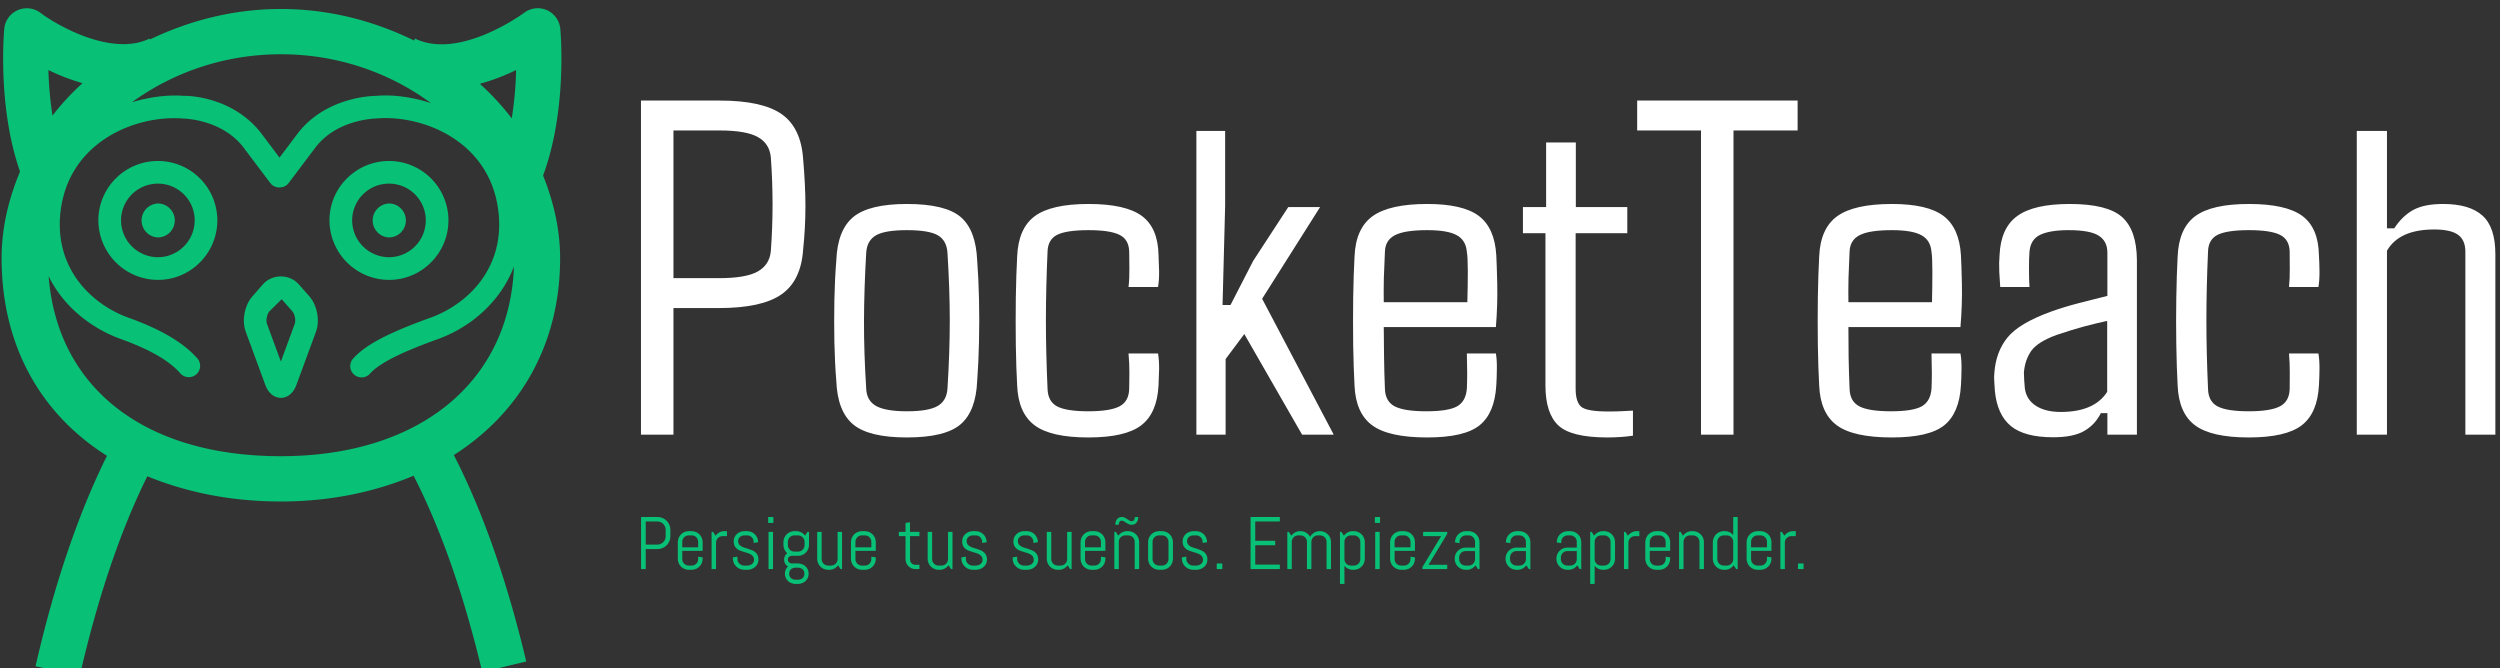 <svg xmlns="http://www.w3.org/2000/svg" version="1.1" xmlns:xlink="http://www.w3.org/1999/xlink" xmlns:svgjs="http://svgjs.dev/svgjs" width="1500" height="401" viewBox="0 0 1500 401"><rect x="0" y="0" width="1500" height="401" fill="#333333" stroke="none"/><g transform="matrix(1,0,0,1,-0.909,4.279)"><svg viewBox="0 0 396 106" data-background-color="#1d366f" preserveAspectRatio="xMidYMid meet" height="401" width="1500" xmlns="http://www.w3.org/2000/svg" xmlns:xlink="http://www.w3.org/1999/xlink"><g id="tight-bounds" transform="matrix(1,0,0,1,0.24,0.173)"><svg viewBox="0 0 395.52 105.959" height="105.959" width="395.52"><g><svg viewBox="0 0 531.887 142.492" height="105.959" width="395.52"><g transform="matrix(1,0,0,1,136.367,19.693)"><svg viewBox="0 0 395.52 103.106" height="103.106" width="395.52"><g id="textblocktransform"><svg viewBox="0 0 395.52 103.106" height="103.106" width="395.52" id="textblock"><g><svg viewBox="0 0 395.52 71.858" height="71.858" width="395.52"><g transform="matrix(1,0,0,1,0,0)"><svg width="395.52" viewBox="2.25 -34.86 193.48 35.15" height="71.858" data-palette-color="#ffffff"><path d="M5.64-13.21L5.64 0 2.25 0 2.25-34.86 10.47-34.86Q14.89-34.86 16.92-33.45 18.95-32.03 19.17-28.76L19.17-28.76Q19.41-26.03 19.41-23.83 19.41-21.63 19.17-19.31L19.17-19.31Q18.95-16.06 16.91-14.64 14.87-13.21 10.38-13.21L10.38-13.21 5.64-13.21ZM10.47-31.74L5.64-31.74 5.64-16.33 10.38-16.33Q13.21-16.33 14.44-17.03 15.67-17.72 15.8-19.17L15.8-19.17Q16.16-24.02 15.8-28.93L15.8-28.93Q15.67-30.37 14.45-31.05 13.23-31.74 10.47-31.74L10.47-31.74ZM30 0.29L30 0.29Q26.02 0.29 24.39-1.07 22.75-2.44 22.63-5.62L22.63-5.62Q22.48-7.42 22.43-9.63 22.39-11.84 22.43-14.09 22.48-16.33 22.63-18.16L22.63-18.16Q22.75-21.34 24.4-22.71 26.05-24.07 30-24.07L30-24.07Q34.01-24.07 35.61-22.71 37.2-21.34 37.33-18.16L37.33-18.16Q37.47-16.36 37.52-14.15 37.57-11.94 37.52-9.7 37.47-7.47 37.33-5.62L37.33-5.62Q37.2-2.47 35.61-1.09 34.01 0.29 30 0.29ZM30-2.44L30-2.44Q32.25-2.44 33.2-2.99 34.15-3.54 34.23-4.81L34.23-4.81Q34.47-8.62 34.47-11.89 34.47-15.16 34.23-18.97L34.23-18.97Q34.15-20.26 33.23-20.8 32.3-21.34 30-21.34L30-21.34Q27.71-21.34 26.77-20.8 25.83-20.26 25.75-18.97L25.75-18.97Q25.53-15.16 25.52-11.88 25.51-8.59 25.75-4.81L25.75-4.81Q25.8-3.54 26.79-2.99 27.78-2.44 30-2.44ZM56.2-15.41L56.2-15.41 53.12-15.41Q53.22-16.26 53.21-17.36 53.19-18.46 53.19-19.07L53.19-19.07Q53.17-20.36 52.18-20.85 51.19-21.34 48.95-21.34L48.95-21.34Q46.65-21.34 45.67-20.85 44.7-20.36 44.67-19.07L44.67-19.07Q44.5-15.23 44.5-11.93 44.5-8.62 44.67-4.81L44.67-4.81Q44.7-3.47 45.67-2.95 46.65-2.44 48.92-2.44L48.92-2.44Q51.17-2.44 52.17-2.95 53.17-3.47 53.19-4.81L53.19-4.81Q53.19-5.47 53.21-6.41 53.22-7.35 53.12-8.47L53.12-8.47 56.2-8.47Q56.32-7.76 56.31-6.82 56.29-5.88 56.25-5.13L56.25-5.13Q56.1-2.25 54.45-0.98 52.8 0.29 48.92 0.29L48.92 0.29Q45.01 0.29 43.32-0.98 41.62-2.25 41.5-5.13L41.5-5.13Q41.4-6.93 41.36-9.38 41.33-11.82 41.36-14.28 41.4-16.75 41.5-18.58L41.5-18.58Q41.62-21.53 43.34-22.8 45.06-24.07 48.95-24.07L48.95-24.07Q52.8-24.07 54.5-22.83 56.2-21.58 56.25-18.73L56.25-18.73Q56.29-17.99 56.31-17.05 56.32-16.11 56.2-15.41ZM63.25-7.89L63.25 0 60.2 0 60.2-31.69 63.2-31.69 63.2-23.88 62.93-13.53 63.76-13.53 66.13-18.14 69.79-23.75 73.11-23.75 67.06-14.18 74.53 0 71.23 0 65.2-10.5 63.25-7.89ZM84.29 0.29L84.29 0.29Q80.26 0.29 78.54-0.98 76.82-2.25 76.7-5.13L76.7-5.13Q76.6-6.93 76.56-9.38 76.53-11.82 76.56-14.28 76.6-16.75 76.7-18.58L76.7-18.58Q76.82-21.53 78.59-22.8 80.36-24.07 84.29-24.07L84.29-24.07Q88-24.07 89.66-22.83 91.32-21.58 91.49-18.73L91.49-18.73Q91.54-17.87 91.59-15.75 91.64-13.62 91.45-11.23L91.45-11.23 79.75-11.23Q79.75-9.69 79.78-8.11 79.8-6.52 79.87-4.81L79.87-4.81Q79.9-3.47 80.9-2.95 81.9-2.44 84.19-2.44L84.19-2.44Q86.46-2.44 87.39-2.95 88.32-3.47 88.42-4.81L88.42-4.81Q88.49-6.15 88.42-8.47L88.42-8.47 91.45-8.47Q91.57-7.76 91.55-6.82 91.54-5.88 91.49-5.13L91.49-5.13Q91.32-2.25 89.75-0.98 88.17 0.29 84.29 0.29ZM79.75-13.82L79.75-13.82 88.47-13.82Q88.52-15.48 88.52-16.99 88.52-18.51 88.42-19.07L88.42-19.07Q88.32-20.29 87.37-20.81 86.42-21.34 84.29-21.34L84.29-21.34Q81.92-21.34 80.91-20.81 79.9-20.29 79.87-19.07L79.87-19.07Q79.8-17.65 79.76-16.36 79.73-15.06 79.75-13.82ZM103.09 0.29L103.09 0.29Q99.28 0.29 97.95-0.98 96.62-2.25 96.62-5.13L96.62-5.13 96.62-21.02 94.27-21.02 94.27-23.75 96.69-23.75 96.69-30.49 99.79-30.49 99.79-23.75 105.16-23.75 105.16-21.02 99.77-21.02 99.77-4.79Q99.77-3.44 100.33-2.93 100.89-2.42 103.16-2.42L103.16-2.42Q104.09-2.42 104.59-2.45 105.09-2.49 105.75-2.51L105.75-2.51 105.75 0.1Q105.16 0.2 104.48 0.24 103.8 0.29 103.09 0.29ZM116.24-31.74L116.24 0 112.85 0 112.85-31.74 106.19-31.74 106.19-34.86 122.93-34.86 122.93-31.74 116.24-31.74ZM132.77 0.29L132.77 0.29Q128.74 0.29 127.02-0.98 125.3-2.25 125.18-5.13L125.18-5.13Q125.08-6.93 125.04-9.38 125.01-11.82 125.04-14.28 125.08-16.75 125.18-18.58L125.18-18.58Q125.3-21.53 127.07-22.8 128.84-24.07 132.77-24.07L132.77-24.07Q136.48-24.07 138.14-22.83 139.8-21.58 139.97-18.73L139.97-18.73Q140.02-17.87 140.07-15.75 140.12-13.62 139.92-11.23L139.92-11.23 128.23-11.23Q128.23-9.69 128.25-8.11 128.28-6.52 128.35-4.81L128.35-4.81Q128.38-3.47 129.38-2.95 130.38-2.44 132.67-2.44L132.67-2.44Q134.94-2.44 135.87-2.95 136.8-3.47 136.9-4.81L136.9-4.81Q136.97-6.15 136.9-8.47L136.9-8.47 139.92-8.47Q140.05-7.76 140.03-6.82 140.02-5.88 139.97-5.13L139.97-5.13Q139.8-2.25 138.23-0.98 136.65 0.29 132.77 0.29ZM128.23-13.82L128.23-13.82 136.95-13.82Q136.99-15.48 136.99-16.99 136.99-18.51 136.9-19.07L136.9-19.07Q136.8-20.29 135.85-20.81 134.89-21.34 132.77-21.34L132.77-21.34Q130.4-21.34 129.39-20.81 128.38-20.29 128.35-19.07L128.35-19.07Q128.28-17.65 128.24-16.36 128.21-15.06 128.23-13.82ZM149.59 0.27L149.59 0.27Q146.61 0.27 145.18-0.9 143.75-2.08 143.51-4.57L143.51-4.57Q143.49-5.05 143.45-5.54 143.41-6.03 143.46-6.49L143.46-6.49Q143.63-8.67 144.83-10.14 146.02-11.62 149.37-12.84L149.37-12.84Q150.74-13.33 152.25-13.72 153.76-14.11 155.25-14.48L155.25-14.48 155.25-18.99Q155.25-20.19 154.35-20.76 153.45-21.34 151.2-21.34L151.2-21.34Q149.25-21.34 148.23-20.85 147.22-20.36 147.12-19.07L147.12-19.07Q147.07-18.46 147.07-17.32 147.07-16.19 147.12-15.41L147.12-15.41 144.07-15.41Q144.02-16.02 143.97-16.99 143.93-17.97 144-18.73L144-18.73Q144.12-21.56 145.84-22.81 147.56-24.07 151.32-24.07L151.32-24.07Q155.25-24.07 156.78-22.71 158.31-21.34 158.33-18.21L158.33-18.21 158.33 0 155.25 0 155.25-2.25 154.57-2.25Q153.96-1.03 152.82-0.38 151.69 0.27 149.59 0.27ZM150.37-2.37L150.37-2.37Q153.89-2.37 155.23-4.47L155.23-4.47 155.23-11.87Q154.06-11.62 152.82-11.29 151.59-10.96 149.93-10.4L149.93-10.4Q147.95-9.67 147.29-8.72 146.64-7.76 146.54-6.49L146.54-6.49Q146.56-6.13 146.57-5.7 146.59-5.27 146.64-4.81L146.64-4.81Q146.81-3.64 147.81-3 148.81-2.37 150.37-2.37ZM177.27-15.41L177.27-15.41 174.2-15.41Q174.29-16.26 174.28-17.36 174.27-18.46 174.27-19.07L174.27-19.07Q174.25-20.36 173.26-20.85 172.27-21.34 170.02-21.34L170.02-21.34Q167.73-21.34 166.75-20.85 165.77-20.36 165.75-19.07L165.75-19.07Q165.58-15.23 165.58-11.93 165.58-8.62 165.75-4.81L165.75-4.81Q165.77-3.47 166.75-2.95 167.73-2.44 170-2.44L170-2.44Q172.24-2.44 173.24-2.95 174.25-3.47 174.27-4.81L174.27-4.81Q174.27-5.47 174.28-6.41 174.29-7.35 174.2-8.47L174.2-8.47 177.27-8.47Q177.39-7.76 177.38-6.82 177.37-5.88 177.32-5.13L177.32-5.13Q177.17-2.25 175.53-0.98 173.88 0.29 170 0.29L170 0.29Q166.09 0.29 164.39-0.98 162.7-2.25 162.58-5.13L162.58-5.13Q162.48-6.93 162.44-9.38 162.4-11.82 162.44-14.28 162.48-16.75 162.58-18.58L162.58-18.58Q162.7-21.53 164.42-22.8 166.14-24.07 170.02-24.07L170.02-24.07Q173.88-24.07 175.58-22.83 177.27-21.58 177.32-18.73L177.32-18.73Q177.37-17.99 177.38-17.05 177.39-16.11 177.27-15.41ZM184.42-19.19L184.42 0 181.27 0 181.27-31.69 184.42-31.69 184.42-21.53 185.18-21.53Q186.03-22.83 187.17-23.45 188.31-24.07 190.28-24.07L190.28-24.07Q193.04-24.07 194.38-22.86 195.73-21.66 195.73-18.82L195.73-18.82 195.73 0 192.6 0 192.6-19.09Q192.6-20.31 191.83-20.86 191.06-21.41 189.35-21.41L189.35-21.41Q185.69-21.41 184.42-19.19L184.42-19.19Z" opacity="1" transform="matrix(1,0,0,1,0,0)" fill="#ffffff" class="wordmark-text-0" data-fill-palette-color="primary" id="text-0"></path></svg></g></svg></g><g transform="matrix(1,0,0,1,0,88.822)"><svg viewBox="0 0 247.991 14.283" height="14.283" width="247.991"><g transform="matrix(1,0,0,1,0,0)"><svg width="247.991" viewBox="4 -35.01 781.55 45.02" height="14.283" data-palette-color="#08c076"><path d="M23.71-22.05L23.71-22.05Q23.71-20.26 23.03-18.7 22.36-17.14 21.19-15.97 20.02-14.79 18.44-14.12 16.87-13.45 15.09-13.45L15.09-13.45 7.15-13.45 7.15 0 4 0 4-35.01 15.09-35.01Q16.87-35.01 18.44-34.34 20.02-33.67 21.19-32.5 22.36-31.32 23.03-29.75 23.71-28.17 23.71-26.39L23.71-26.39 23.71-22.05ZM20.56-22.05L20.56-26.39Q20.56-27.56 20.12-28.58 19.68-29.59 18.91-30.36 18.14-31.13 17.13-31.57 16.11-32.01 14.94-32.01L14.94-32.01 7.15-32.01 7.15-16.46 14.94-16.46Q16.11-16.46 17.13-16.89 18.14-17.33 18.91-18.09 19.68-18.85 20.12-19.86 20.56-20.87 20.56-22.05L20.56-22.05ZM45.41-6.86L45.41-6.86Q45.41-5.35 44.83-4 44.26-2.66 43.26-1.66 42.26-0.66 40.92-0.09 39.57 0.49 38.06 0.49L38.06 0.49 36.06 0.49Q34.54 0.49 33.2-0.09 31.86-0.66 30.86-1.66 29.86-2.66 29.28-4 28.71-5.35 28.71-6.86L28.71-6.86 28.71-18.14Q28.71-19.65 29.28-21 29.86-22.34 30.86-23.34 31.86-24.34 33.2-24.91 34.54-25.49 36.06-25.49L36.06-25.49 38.06-25.49Q39.57-25.49 40.92-24.91 42.26-24.34 43.26-23.34 44.26-22.34 44.83-21 45.41-19.65 45.41-18.14L45.41-18.14 45.41-12.26 31.71-12.26 31.71-6.69Q31.71-5.79 32.05-4.99 32.39-4.2 32.98-3.61 33.57-3.03 34.36-2.69 35.15-2.34 36.06-2.34L36.06-2.34 38.06-2.34Q38.96-2.34 39.76-2.69 40.55-3.03 41.14-3.61 41.72-4.2 42.06-4.99 42.4-5.79 42.4-6.69L42.4-6.69 42.4-8.35 45.41-7.86 45.41-6.86ZM42.4-14.6L42.4-18.31Q42.4-19.21 42.06-20.01 41.72-20.8 41.14-21.39 40.55-21.97 39.76-22.31 38.96-22.66 38.06-22.66L38.06-22.66 36.06-22.66Q35.15-22.66 34.36-22.31 33.57-21.97 32.98-21.39 32.39-20.8 32.05-20.01 31.71-19.21 31.71-18.31L31.71-18.31 31.71-14.6 42.4-14.6ZM61.76-22.14L58.76-22.14Q57.86-22.14 57.06-21.8 56.27-21.46 55.68-20.87 55.1-20.29 54.76-19.49 54.41-18.7 54.41-17.8L54.41-17.8 54.41 0 51.41 0 51.41-25 52.41-25 54.05-22.46Q55.07-23.85 56.62-24.67 58.17-25.49 60-25.49L60-25.49 61.76-25.49 61.76-22.14ZM82.95-6.35L82.95-6.35Q82.95-4.83 82.34-3.58 81.73-2.32 80.68-1.42 79.63-0.51 78.25-0.01 76.87 0.49 75.36 0.49L75.36 0.49 73.36 0.49Q71.84 0.49 70.46-0.09 69.08-0.66 68.05-1.66 67.01-2.66 66.39-4 65.76-5.35 65.76-6.86L65.76-6.86 65.76-7.86 68.77-8.35 68.77-6.69Q68.77-5.79 69.15-4.99 69.52-4.2 70.16-3.61 70.79-3.03 71.62-2.69 72.45-2.34 73.36-2.34L73.36-2.34 75.36-2.34Q76.26-2.34 77.09-2.61 77.92-2.88 78.57-3.38 79.22-3.88 79.59-4.59 79.97-5.3 79.97-6.2L79.97-6.2Q79.97-7.54 79.39-8.4 78.8-9.25 77.84-9.83 76.87-10.4 75.64-10.78 74.41-11.16 73.11-11.54 71.82-11.91 70.59-12.4 69.35-12.89 68.39-13.68 67.42-14.48 66.84-15.67 66.25-16.87 66.25-18.65L66.25-18.65Q66.25-20.17 66.84-21.42 67.42-22.68 68.43-23.58 69.43-24.49 70.76-24.99 72.09-25.49 73.6-25.49L73.6-25.49 75.36-25.49Q76.87-25.49 78.22-24.91 79.56-24.34 80.56-23.34 81.56-22.34 82.13-21 82.71-19.65 82.71-18.14L82.71-18.14 82.71-18.04 79.7-17.55 79.7-18.31Q79.7-19.21 79.36-20.01 79.02-20.8 78.43-21.39 77.85-21.97 77.06-22.31 76.26-22.66 75.36-22.66L75.36-22.66 73.6-22.66Q72.7-22.66 71.9-22.39 71.11-22.12 70.52-21.62 69.94-21.12 69.6-20.41 69.26-19.7 69.26-18.8L69.26-18.8Q69.26-17.5 69.84-16.69 70.43-15.87 71.39-15.31 72.36-14.75 73.59-14.37 74.82-13.99 76.1-13.59 77.39-13.18 78.62-12.67 79.85-12.16 80.82-11.35 81.78-10.55 82.37-9.34 82.95-8.13 82.95-6.35ZM92.96-31.01L89.47-31.01 89.47-35.01 92.96-35.01 92.96-31.01ZM92.71 0L89.71 0 89.71-25 92.71-25 92.71 0ZM116.66 3.15L116.66 3.15Q116.66 4.66 116.09 5.93 115.51 7.2 114.51 8.11 113.51 9.01 112.17 9.51 110.83 10.01 109.31 10.01L109.31 10.01 108.07 10.01Q106.55 10.01 105.21 9.51 103.87 9.01 102.87 8.11 101.87 7.2 101.29 5.93 100.72 4.66 100.72 3.15L100.72 3.15 100.72 3.05Q100.72 1.59 101.26 0.37 101.79-0.85 102.72-1.76L102.72-1.76Q101.55-2.47 100.85-3.67 100.16-4.88 100.16-6.35L100.16-6.35Q100.16-7.67 100.72-8.8 101.28-9.94 102.26-10.64L102.26-10.64Q101.09-11.67 100.4-13.11 99.72-14.55 99.72-16.26L99.72-16.26 99.72-18.14Q99.72-19.65 100.29-21 100.87-22.34 101.87-23.34 102.87-24.34 104.21-24.91 105.55-25.49 107.07-25.49L107.07-25.49 108.31-25.49Q110.14-25.49 111.69-24.67 113.24-23.85 114.27-22.46L114.27-22.46 115.91-25 116.91-25 116.91-16.26Q116.91-14.75 116.33-13.4 115.76-12.06 114.76-11.06 113.76-10.06 112.41-9.48 111.07-8.91 109.56-8.91L109.56-8.91 105.21-8.91Q104.7-8.91 104.24-8.7 103.77-8.5 103.42-8.15 103.06-7.81 102.87-7.34 102.67-6.86 102.67-6.35L102.67-6.35Q102.67-5.83 102.87-5.37 103.06-4.91 103.42-4.55 103.77-4.2 104.24-4 104.7-3.81 105.21-3.81L105.21-3.81 109.31-3.81Q110.83-3.81 112.17-3.31 113.51-2.81 114.51-1.9 115.51-1 116.09 0.27 116.66 1.54 116.66 3.05L116.66 3.05 116.66 3.15ZM113.93-16.09L113.93-18.31Q113.93-19.21 113.59-20.01 113.24-20.8 112.65-21.39 112.05-21.97 111.25-22.31 110.46-22.66 109.56-22.66L109.56-22.66 107.07-22.66Q106.16-22.66 105.37-22.31 104.58-21.97 103.99-21.39 103.41-20.8 103.06-20.01 102.72-19.21 102.72-18.31L102.72-18.31 102.72-16.09Q102.72-15.19 103.06-14.39 103.41-13.6 103.99-13.01 104.58-12.43 105.37-12.08 106.16-11.74 107.07-11.74L107.07-11.74 109.56-11.74Q110.46-11.74 111.25-12.08 112.05-12.43 112.65-13.01 113.24-13.6 113.59-14.39 113.93-15.19 113.93-16.09L113.93-16.09ZM113.81 3.3L113.81 2.91Q113.81 2 113.46 1.28 113.12 0.56 112.54 0.07 111.95-0.42 111.16-0.68 110.36-0.95 109.46-0.95L109.46-0.95 107.92-0.95Q107.02-0.95 106.23-0.68 105.43-0.42 104.85 0.07 104.26 0.56 103.92 1.28 103.58 2 103.58 2.91L103.58 2.91 103.58 3.3Q103.58 4.2 103.92 4.91 104.26 5.62 104.85 6.12 105.43 6.62 106.23 6.88 107.02 7.15 107.92 7.15L107.92 7.15 109.46 7.15Q110.36 7.15 111.16 6.88 111.95 6.62 112.54 6.12 113.12 5.62 113.46 4.91 113.81 4.2 113.81 3.3L113.81 3.3ZM139.12 0L138.12 0 136.46-2.54Q135.43-1.15 133.9-0.33 132.36 0.49 130.53 0.49L130.53 0.49 129.77 0.49Q128.26 0.49 126.91-0.09 125.57-0.66 124.57-1.66 123.57-2.66 123-4 122.42-5.35 122.42-6.86L122.42-6.86 122.42-25 125.42-25 125.42-6.69Q125.42-5.79 125.77-4.99 126.11-4.2 126.69-3.61 127.28-3.03 128.07-2.69 128.87-2.34 129.77-2.34L129.77-2.34 131.77-2.34Q132.68-2.34 133.47-2.69 134.26-3.03 134.85-3.61 135.43-4.2 135.78-4.99 136.12-5.79 136.12-6.69L136.12-6.69 136.12-25 139.12-25 139.12 0ZM161.82-6.86L161.82-6.86Q161.82-5.35 161.25-4 160.68-2.66 159.67-1.66 158.67-0.66 157.33-0.09 155.99 0.49 154.47 0.49L154.47 0.49 152.47 0.49Q150.96 0.49 149.62-0.09 148.27-0.66 147.27-1.66 146.27-2.66 145.7-4 145.12-5.35 145.12-6.86L145.12-6.86 145.12-18.14Q145.12-19.65 145.7-21 146.27-22.34 147.27-23.34 148.27-24.34 149.62-24.91 150.96-25.49 152.47-25.49L152.47-25.49 154.47-25.49Q155.99-25.49 157.33-24.91 158.67-24.34 159.67-23.34 160.68-22.34 161.25-21 161.82-19.65 161.82-18.14L161.82-18.14 161.82-12.26 148.13-12.26 148.13-6.69Q148.13-5.79 148.47-4.99 148.81-4.2 149.4-3.61 149.98-3.03 150.78-2.69 151.57-2.34 152.47-2.34L152.47-2.34 154.47-2.34Q155.38-2.34 156.17-2.69 156.96-3.03 157.55-3.61 158.14-4.2 158.48-4.99 158.82-5.79 158.82-6.69L158.82-6.69 158.82-8.35 161.82-7.86 161.82-6.86ZM158.82-14.6L158.82-18.31Q158.82-19.21 158.48-20.01 158.14-20.8 157.55-21.39 156.96-21.97 156.17-22.31 155.38-22.66 154.47-22.66L154.47-22.66 152.47-22.66Q151.57-22.66 150.78-22.31 149.98-21.97 149.4-21.39 148.81-20.8 148.47-20.01 148.13-19.21 148.13-18.31L148.13-18.31 148.13-14.6 158.82-14.6ZM191.16 0L188.43 0Q187.06 0 185.85-0.51 184.65-1.03 183.75-1.93 182.86-2.83 182.34-4.03 181.81-5.22 181.81-6.59L181.81-6.59 181.81-22.14 177.32-22.14 177.32-25 181.81-25 181.81-31.01 184.82-31.49 184.82-25 191.16-25 191.16-22.14 184.82-22.14 184.82-6.45Q184.82-5.69 185.1-5.04 185.38-4.39 185.87-3.91 186.35-3.42 187.01-3.14 187.67-2.86 188.43-2.86L188.43-2.86 191.16-2.86 191.16 0ZM213.38 0L212.38 0 210.72-2.54Q209.69-1.15 208.15-0.33 206.62 0.49 204.78 0.49L204.78 0.49 204.03 0.49Q202.51 0.49 201.17-0.09 199.83-0.66 198.83-1.66 197.83-2.66 197.25-4 196.68-5.35 196.68-6.86L196.68-6.86 196.68-25 199.68-25 199.68-6.69Q199.68-5.79 200.02-4.99 200.37-4.2 200.95-3.61 201.54-3.03 202.33-2.69 203.12-2.34 204.03-2.34L204.03-2.34 206.03-2.34Q206.93-2.34 207.73-2.69 208.52-3.03 209.11-3.61 209.69-4.2 210.03-4.99 210.38-5.79 210.38-6.69L210.38-6.69 210.38-25 213.38-25 213.38 0ZM236.57-6.35L236.57-6.35Q236.57-4.83 235.96-3.58 235.35-2.32 234.3-1.42 233.25-0.51 231.87-0.01 230.49 0.49 228.98 0.49L228.98 0.49 226.97 0.49Q225.46 0.49 224.08-0.09 222.7-0.66 221.66-1.66 220.63-2.66 220-4 219.38-5.35 219.38-6.86L219.38-6.86 219.38-7.86 222.38-8.35 222.38-6.69Q222.38-5.79 222.76-4.99 223.14-4.2 223.78-3.61 224.41-3.03 225.24-2.69 226.07-2.34 226.97-2.34L226.97-2.34 228.98-2.34Q229.88-2.34 230.71-2.61 231.54-2.88 232.19-3.38 232.83-3.88 233.21-4.59 233.59-5.3 233.59-6.2L233.59-6.2Q233.59-7.54 233-8.4 232.42-9.25 231.45-9.83 230.49-10.4 229.26-10.78 228.02-11.16 226.73-11.54 225.44-11.91 224.2-12.4 222.97-12.89 222.01-13.68 221.04-14.48 220.46-15.67 219.87-16.87 219.87-18.65L219.87-18.65Q219.87-20.17 220.46-21.42 221.04-22.68 222.04-23.58 223.04-24.49 224.37-24.99 225.7-25.49 227.22-25.49L227.22-25.49 228.98-25.49Q230.49-25.49 231.83-24.91 233.18-24.34 234.18-23.34 235.18-22.34 235.75-21 236.33-19.65 236.33-18.14L236.33-18.14 236.33-18.04 233.32-17.55 233.32-18.31Q233.32-19.21 232.98-20.01 232.64-20.8 232.05-21.39 231.47-21.97 230.67-22.31 229.88-22.66 228.98-22.66L228.98-22.66 227.22-22.66Q226.32-22.66 225.52-22.39 224.73-22.12 224.14-21.62 223.56-21.12 223.21-20.41 222.87-19.7 222.87-18.8L222.87-18.8Q222.87-17.5 223.46-16.69 224.04-15.87 225.01-15.31 225.97-14.75 227.21-14.37 228.44-13.99 229.72-13.59 231-13.18 232.24-12.67 233.47-12.16 234.43-11.35 235.4-10.55 235.98-9.34 236.57-8.13 236.57-6.35ZM271.01-6.35L271.01-6.35Q271.01-4.83 270.4-3.58 269.79-2.32 268.74-1.42 267.69-0.51 266.31-0.01 264.93 0.49 263.42 0.49L263.42 0.49 261.42 0.49Q259.9 0.49 258.52-0.09 257.15-0.66 256.11-1.66 255.07-2.66 254.45-4 253.82-5.35 253.82-6.86L253.82-6.86 253.82-7.86 256.83-8.35 256.83-6.69Q256.83-5.79 257.21-4.99 257.58-4.2 258.22-3.61 258.85-3.03 259.68-2.69 260.51-2.34 261.42-2.34L261.42-2.34 263.42-2.34Q264.32-2.34 265.15-2.61 265.98-2.88 266.63-3.38 267.28-3.88 267.66-4.59 268.03-5.3 268.03-6.2L268.03-6.2Q268.03-7.54 267.45-8.4 266.86-9.25 265.9-9.83 264.93-10.4 263.7-10.78 262.47-11.16 261.17-11.54 259.88-11.91 258.65-12.4 257.41-12.89 256.45-13.68 255.49-14.48 254.9-15.67 254.31-16.87 254.31-18.65L254.31-18.65Q254.31-20.17 254.9-21.42 255.49-22.68 256.49-23.58 257.49-24.49 258.82-24.99 260.15-25.49 261.66-25.49L261.66-25.49 263.42-25.49Q264.93-25.49 266.28-24.91 267.62-24.34 268.62-23.34 269.62-22.34 270.19-21 270.77-19.65 270.77-18.14L270.77-18.14 270.77-18.04 267.77-17.55 267.77-18.31Q267.77-19.21 267.42-20.01 267.08-20.8 266.5-21.39 265.91-21.97 265.12-22.31 264.32-22.66 263.42-22.66L263.42-22.66 261.66-22.66Q260.76-22.66 259.97-22.39 259.17-22.12 258.59-21.62 258-21.12 257.66-20.41 257.32-19.7 257.32-18.8L257.32-18.8Q257.32-17.5 257.9-16.69 258.49-15.87 259.45-15.31 260.42-14.75 261.65-14.37 262.88-13.99 264.16-13.59 265.45-13.18 266.68-12.67 267.91-12.16 268.88-11.35 269.84-10.55 270.43-9.34 271.01-8.13 271.01-6.35ZM293.47 0L292.47 0 290.81-2.54Q289.78-1.15 288.25-0.33 286.71 0.49 284.88 0.49L284.88 0.49 284.12 0.49Q282.61 0.49 281.26-0.09 279.92-0.66 278.92-1.66 277.92-2.66 277.35-4 276.77-5.35 276.77-6.86L276.77-6.86 276.77-25 279.77-25 279.77-6.69Q279.77-5.79 280.12-4.99 280.46-4.2 281.04-3.61 281.63-3.03 282.42-2.69 283.22-2.34 284.12-2.34L284.12-2.34 286.12-2.34Q287.03-2.34 287.82-2.69 288.61-3.03 289.2-3.61 289.78-4.2 290.13-4.99 290.47-5.79 290.47-6.69L290.47-6.69 290.47-25 293.47-25 293.47 0ZM316.17-6.86L316.17-6.86Q316.17-5.35 315.6-4 315.03-2.66 314.03-1.66 313.02-0.66 311.68-0.09 310.34 0.49 308.82 0.49L308.82 0.49 306.82 0.49Q305.31 0.49 303.97-0.09 302.62-0.66 301.62-1.66 300.62-2.66 300.05-4 299.47-5.35 299.47-6.86L299.47-6.86 299.47-18.14Q299.47-19.65 300.05-21 300.62-22.34 301.62-23.34 302.62-24.34 303.97-24.91 305.31-25.49 306.82-25.49L306.82-25.49 308.82-25.49Q310.34-25.49 311.68-24.91 313.02-24.34 314.03-23.34 315.03-22.34 315.6-21 316.17-19.65 316.17-18.14L316.17-18.14 316.17-12.26 302.48-12.26 302.48-6.69Q302.48-5.79 302.82-4.99 303.16-4.2 303.75-3.61 304.33-3.03 305.13-2.69 305.92-2.34 306.82-2.34L306.82-2.34 308.82-2.34Q309.73-2.34 310.52-2.69 311.32-3.03 311.9-3.61 312.49-4.2 312.83-4.99 313.17-5.79 313.17-6.69L313.17-6.69 313.17-8.35 316.17-7.86 316.17-6.86ZM313.17-14.6L313.17-18.31Q313.17-19.21 312.83-20.01 312.49-20.8 311.9-21.39 311.32-21.97 310.52-22.31 309.73-22.66 308.82-22.66L308.82-22.66 306.82-22.66Q305.92-22.66 305.13-22.31 304.33-21.97 303.75-21.39 303.16-20.8 302.82-20.01 302.48-19.21 302.48-18.31L302.48-18.31 302.48-14.6 313.17-14.6ZM338.88 0L335.87 0 335.87-18.31Q335.87-19.21 335.53-20.01 335.19-20.8 334.6-21.39 334.02-21.97 333.22-22.31 332.43-22.66 331.53-22.66L331.53-22.66 329.53-22.66Q328.62-22.66 327.83-22.31 327.04-21.97 326.45-21.39 325.86-20.8 325.52-20.01 325.18-19.21 325.18-18.31L325.18-18.31 325.18 0 322.18 0 322.18-25 323.18-25 324.81-22.46Q325.84-23.85 327.39-24.67 328.94-25.49 330.77-25.49L330.77-25.49 331.53-25.49Q333.04-25.49 334.38-24.91 335.73-24.34 336.73-23.34 337.73-22.34 338.3-21 338.88-19.65 338.88-18.14L338.88-18.14 338.88 0ZM333.87-32.2L333.87-32.2Q334.9-32.2 335.43-32.98 335.97-33.76 335.97-35.01L335.97-35.01 338.27-35.01Q338.27-33.91 337.98-32.96 337.7-32.01 337.15-31.3 336.61-30.59 335.76-30.18 334.92-29.76 333.82-29.76L333.82-29.76Q332.65-29.76 331.76-30.2 330.87-30.64 330.1-31.15 329.33-31.67 328.63-32.1 327.94-32.54 327.18-32.54L327.18-32.54Q326.16-32.54 325.64-31.77 325.13-31.01 325.13-29.81L325.13-29.81 322.84-29.81Q322.84-30.88 323.1-31.84 323.37-32.79 323.92-33.5 324.47-34.2 325.31-34.61 326.16-35.01 327.28-35.01L327.28-35.01Q328.38-35.01 329.22-34.57 330.06-34.13 330.81-33.61 331.55-33.08 332.28-32.64 333.02-32.2 333.87-32.2ZM361.58-6.86L361.58-6.86Q361.58-5.35 361-4 360.43-2.66 359.43-1.66 358.43-0.66 357.09-0.09 355.74 0.49 354.23 0.49L354.23 0.49 352.23 0.49Q350.71 0.49 349.37-0.09 348.03-0.66 347.03-1.66 346.03-2.66 345.45-4 344.88-5.35 344.88-6.86L344.88-6.86 344.88-18.14Q344.88-19.65 345.45-21 346.03-22.34 347.03-23.34 348.03-24.34 349.37-24.91 350.71-25.49 352.23-25.49L352.23-25.49 354.23-25.49Q355.74-25.49 357.09-24.91 358.43-24.34 359.43-23.34 360.43-22.34 361-21 361.58-19.65 361.58-18.14L361.58-18.14 361.58-6.86ZM358.58-6.69L358.58-18.31Q358.58-19.21 358.23-20.01 357.89-20.8 357.31-21.39 356.72-21.97 355.93-22.31 355.13-22.66 354.23-22.66L354.23-22.66 352.23-22.66Q351.32-22.66 350.53-22.31 349.74-21.97 349.15-21.39 348.57-20.8 348.22-20.01 347.88-19.21 347.88-18.31L347.88-18.31 347.88-6.69Q347.88-5.79 348.22-4.99 348.57-4.2 349.15-3.61 349.74-3.03 350.53-2.69 351.32-2.34 352.23-2.34L352.23-2.34 354.23-2.34Q355.13-2.34 355.93-2.69 356.72-3.03 357.31-3.61 357.89-4.2 358.23-4.99 358.58-5.79 358.58-6.69L358.58-6.69ZM384.77-6.35L384.77-6.35Q384.77-4.83 384.16-3.58 383.55-2.32 382.5-1.42 381.45-0.51 380.07-0.01 378.69 0.49 377.18 0.49L377.18 0.49 375.17 0.49Q373.66 0.49 372.28-0.09 370.9-0.66 369.86-1.66 368.83-2.66 368.2-4 367.58-5.35 367.58-6.86L367.58-6.86 367.58-7.86 370.58-8.35 370.58-6.69Q370.58-5.79 370.96-4.99 371.34-4.2 371.98-3.61 372.61-3.03 373.44-2.69 374.27-2.34 375.17-2.34L375.17-2.34 377.18-2.34Q378.08-2.34 378.91-2.61 379.74-2.88 380.39-3.38 381.03-3.88 381.41-4.59 381.79-5.3 381.79-6.2L381.79-6.2Q381.79-7.54 381.21-8.4 380.62-9.25 379.65-9.83 378.69-10.4 377.46-10.78 376.22-11.16 374.93-11.54 373.64-11.91 372.4-12.4 371.17-12.89 370.21-13.68 369.24-14.48 368.66-15.67 368.07-16.87 368.07-18.65L368.07-18.65Q368.07-20.17 368.66-21.42 369.24-22.68 370.24-23.58 371.24-24.49 372.57-24.99 373.91-25.49 375.42-25.49L375.42-25.49 377.18-25.49Q378.69-25.49 380.03-24.91 381.38-24.34 382.38-23.34 383.38-22.34 383.95-21 384.53-19.65 384.53-18.14L384.53-18.14 384.53-18.04 381.52-17.55 381.52-18.31Q381.52-19.21 381.18-20.01 380.84-20.8 380.25-21.39 379.67-21.97 378.87-22.31 378.08-22.66 377.18-22.66L377.18-22.66 375.42-22.66Q374.52-22.66 373.72-22.39 372.93-22.12 372.34-21.62 371.76-21.12 371.41-20.41 371.07-19.7 371.07-18.8L371.07-18.8Q371.07-17.5 371.66-16.69 372.25-15.87 373.21-15.31 374.17-14.75 375.41-14.37 376.64-13.99 377.92-13.59 379.2-13.18 380.44-12.67 381.67-12.16 382.63-11.35 383.6-10.55 384.18-9.34 384.77-8.13 384.77-6.35ZM394.78 0L391.02 0 391.02-3.76 394.78-3.76 394.78 0ZM433.47 0L413.77 0 413.77-35.01 433.47-35.01 433.47-32.01 416.92-32.01 416.92-18.99 430.32-18.99 430.32-15.99 416.92-15.99 416.92-3 433.47-3 433.47 0ZM467.86 0L464.86 0 464.86-18.31Q464.86-19.21 464.52-20.01 464.18-20.8 463.59-21.39 463.01-21.97 462.21-22.31 461.42-22.66 460.52-22.66L460.52-22.66 459.03-22.66Q458.12-22.66 457.33-22.31 456.54-21.97 455.94-21.39 455.34-20.8 455-20.01 454.66-19.21 454.66-18.31L454.66-18.31 454.66 0 451.68 0 451.68-18.31Q451.68-19.21 451.34-20.01 450.99-20.8 450.4-21.39 449.8-21.97 449.01-22.31 448.21-22.66 447.31-22.66L447.31-22.66 445.82-22.66Q444.92-22.66 444.12-22.31 443.33-21.97 442.74-21.39 442.16-20.8 441.82-20.01 441.47-19.21 441.47-18.31L441.47-18.31 441.47 0 438.47 0 438.47-25 439.47-25 441.11-22.46Q442.13-23.85 443.68-24.67 445.23-25.49 447.06-25.49L447.06-25.49 447.31-25.49Q449.43-25.49 451.14-24.44 452.85-23.39 453.78-21.66L453.78-21.66Q454.24-22.51 454.93-23.22 455.61-23.93 456.44-24.43 457.27-24.93 458.25-25.21 459.22-25.49 460.27-25.49L460.27-25.49 460.52-25.49Q462.03-25.49 463.37-24.91 464.72-24.34 465.72-23.34 466.72-22.34 467.29-21 467.86-19.65 467.86-18.14L467.86-18.14 467.86 0ZM490.57-6.86L490.57-6.86Q490.57-5.35 489.99-4 489.42-2.66 488.42-1.66 487.42-0.66 486.08-0.09 484.73 0.49 483.22 0.49L483.22 0.49 482.46 0.49Q480.78 0.49 479.34-0.2 477.9-0.88 476.87-2.1L476.87-2.1 476.87 10.01 473.87 10.01 473.87-25 474.87-25 476.51-22.46Q477.53-23.85 479.08-24.67 480.63-25.49 482.46-25.49L482.46-25.49 483.22-25.49Q484.73-25.49 486.08-24.91 487.42-24.34 488.42-23.34 489.42-22.34 489.99-21 490.57-19.65 490.57-18.14L490.57-18.14 490.57-6.86ZM487.56-6.69L487.56-18.31Q487.56-19.21 487.22-20.01 486.88-20.8 486.3-21.39 485.71-21.97 484.92-22.31 484.12-22.66 483.22-22.66L483.22-22.66 481.22-22.66Q480.31-22.66 479.52-22.31 478.73-21.97 478.14-21.39 477.55-20.8 477.21-20.01 476.87-19.21 476.87-18.31L476.87-18.31 476.87-6.69Q476.87-5.79 477.21-4.99 477.55-4.2 478.14-3.61 478.73-3.03 479.52-2.69 480.31-2.34 481.22-2.34L481.22-2.34 483.22-2.34Q484.12-2.34 484.92-2.69 485.71-3.03 486.3-3.61 486.88-4.2 487.22-4.99 487.56-5.79 487.56-6.69L487.56-6.69ZM500.82-31.01L497.33-31.01 497.33-35.01 500.82-35.01 500.82-31.01ZM500.57 0L497.57 0 497.57-25 500.57-25 500.57 0ZM524.28-6.86L524.28-6.86Q524.28-5.35 523.7-4 523.13-2.66 522.13-1.66 521.13-0.66 519.79-0.09 518.44 0.49 516.93 0.49L516.93 0.49 514.93 0.49Q513.41 0.49 512.07-0.09 510.73-0.66 509.73-1.66 508.73-2.66 508.15-4 507.58-5.35 507.58-6.86L507.58-6.86 507.58-18.14Q507.58-19.65 508.15-21 508.73-22.34 509.73-23.34 510.73-24.34 512.07-24.91 513.41-25.49 514.93-25.49L514.93-25.49 516.93-25.49Q518.44-25.49 519.79-24.91 521.13-24.34 522.13-23.34 523.13-22.34 523.7-21 524.28-19.65 524.28-18.14L524.28-18.14 524.28-12.26 510.58-12.26 510.58-6.69Q510.58-5.79 510.92-4.99 511.27-4.2 511.85-3.61 512.44-3.03 513.23-2.69 514.02-2.34 514.93-2.34L514.93-2.34 516.93-2.34Q517.83-2.34 518.63-2.69 519.42-3.03 520.01-3.61 520.59-4.2 520.93-4.99 521.28-5.79 521.28-6.69L521.28-6.69 521.28-8.35 524.28-7.86 524.28-6.86ZM521.28-14.6L521.28-18.31Q521.28-19.21 520.93-20.01 520.59-20.8 520.01-21.39 519.42-21.97 518.63-22.31 517.83-22.66 516.93-22.66L516.93-22.66 514.93-22.66Q514.02-22.66 513.23-22.31 512.44-21.97 511.85-21.39 511.27-20.8 510.92-20.01 510.58-19.21 510.58-18.31L510.58-18.31 510.58-14.6 521.28-14.6ZM545.98 0L529.28 0 529.28-1.34 541.88-22.14 529.77-22.14 529.77-25 545.98-25 545.98-23.66 533.38-2.86 545.98-2.86 545.98 0ZM567.68 0L566.68 0 565.02-2.49Q563.99-1.15 562.46-0.33 560.92 0.49 559.09 0.49L559.09 0.49 558.33 0.49Q556.82 0.49 555.47-0.09 554.13-0.66 553.13-1.66 552.13-2.66 551.56-4 550.98-5.35 550.98-6.86L550.98-6.86 550.98-7.1Q550.98-8.62 551.56-9.96 552.13-11.3 553.13-12.3 554.13-13.31 555.47-13.88 556.82-14.45 558.33-14.45L558.33-14.45 564.68-14.45 564.68-18.31Q564.68-19.21 564.34-20.01 563.99-20.8 563.41-21.39 562.82-21.97 562.03-22.31 561.24-22.66 560.33-22.66L560.33-22.66 558.58-22.66Q557.67-22.66 556.88-22.31 556.08-21.97 555.5-21.39 554.91-20.8 554.57-20.01 554.23-19.21 554.23-18.31L554.23-18.31 554.23-17.41 551.23-17.9 551.23-18.14Q551.23-19.65 551.8-21 552.37-22.34 553.37-23.34 554.38-24.34 555.72-24.91 557.06-25.49 558.58-25.49L558.58-25.49 560.33-25.49Q561.85-25.49 563.19-24.91 564.53-24.34 565.53-23.34 566.53-22.34 567.11-21 567.68-19.65 567.68-18.14L567.68-18.14 567.68 0ZM564.68-6.69L564.68-12.11 558.33-12.11Q557.43-12.11 556.63-11.77 555.84-11.43 555.25-10.83 554.67-10.23 554.33-9.44 553.99-8.64 553.99-7.74L553.99-7.74 553.99-6.69Q553.99-5.79 554.33-4.99 554.67-4.2 555.25-3.61 555.84-3.03 556.63-2.69 557.43-2.34 558.33-2.34L558.33-2.34 560.33-2.34Q561.24-2.34 562.03-2.69 562.82-3.03 563.41-3.61 563.99-4.2 564.34-4.99 564.68-5.79 564.68-6.69L564.68-6.69ZM601.88 0L600.88 0 599.22-2.49Q598.19-1.15 596.66-0.33 595.12 0.49 593.29 0.49L593.29 0.49 592.53 0.49Q591.02 0.49 589.67-0.09 588.33-0.66 587.33-1.66 586.33-2.66 585.76-4 585.18-5.35 585.18-6.86L585.18-6.86 585.18-7.1Q585.18-8.62 585.76-9.96 586.33-11.3 587.33-12.3 588.33-13.31 589.67-13.88 591.02-14.45 592.53-14.45L592.53-14.45 598.88-14.45 598.88-18.31Q598.88-19.21 598.54-20.01 598.19-20.8 597.61-21.39 597.02-21.97 596.23-22.31 595.44-22.66 594.53-22.66L594.53-22.66 592.77-22.66Q591.87-22.66 591.08-22.31 590.28-21.97 589.7-21.39 589.11-20.8 588.77-20.01 588.43-19.21 588.43-18.31L588.43-18.31 588.43-17.41 585.43-17.9 585.43-18.14Q585.43-19.65 586-21 586.57-22.34 587.57-23.34 588.57-24.34 589.92-24.91 591.26-25.49 592.77-25.49L592.77-25.49 594.53-25.49Q596.05-25.49 597.39-24.91 598.73-24.34 599.73-23.34 600.73-22.34 601.31-21 601.88-19.65 601.88-18.14L601.88-18.14 601.88 0ZM598.88-6.69L598.88-12.11 592.53-12.11Q591.63-12.11 590.83-11.77 590.04-11.43 589.45-10.83 588.87-10.23 588.53-9.44 588.18-8.64 588.18-7.74L588.18-7.74 588.18-6.69Q588.18-5.79 588.53-4.99 588.87-4.2 589.45-3.61 590.04-3.03 590.83-2.69 591.63-2.34 592.53-2.34L592.53-2.34 594.53-2.34Q595.44-2.34 596.23-2.69 597.02-3.03 597.61-3.61 598.19-4.2 598.54-4.99 598.88-5.79 598.88-6.69L598.88-6.69ZM636.08 0L635.08 0 633.42-2.49Q632.39-1.15 630.86-0.33 629.32 0.49 627.49 0.49L627.49 0.49 626.73 0.49Q625.22 0.49 623.87-0.09 622.53-0.66 621.53-1.66 620.53-2.66 619.95-4 619.38-5.35 619.38-6.86L619.38-6.86 619.38-7.1Q619.38-8.62 619.95-9.96 620.53-11.3 621.53-12.3 622.53-13.31 623.87-13.88 625.22-14.45 626.73-14.45L626.73-14.45 633.08-14.45 633.08-18.31Q633.08-19.21 632.73-20.01 632.39-20.8 631.81-21.39 631.22-21.97 630.43-22.31 629.63-22.66 628.73-22.66L628.73-22.66 626.97-22.66Q626.07-22.66 625.28-22.31 624.48-21.97 623.9-21.39 623.31-20.8 622.97-20.01 622.63-19.21 622.63-18.31L622.63-18.31 622.63-17.41 619.62-17.9 619.62-18.14Q619.62-19.65 620.2-21 620.77-22.34 621.77-23.34 622.77-24.34 624.12-24.91 625.46-25.49 626.97-25.49L626.97-25.49 628.73-25.49Q630.24-25.49 631.59-24.91 632.93-24.34 633.93-23.34 634.93-22.34 635.51-21 636.08-19.65 636.08-18.14L636.08-18.14 636.08 0ZM633.08-6.69L633.08-12.11 626.73-12.11Q625.83-12.11 625.03-11.77 624.24-11.43 623.65-10.83 623.07-10.23 622.73-9.44 622.38-8.64 622.38-7.74L622.38-7.74 622.38-6.69Q622.38-5.79 622.73-4.99 623.07-4.2 623.65-3.61 624.24-3.03 625.03-2.69 625.83-2.34 626.73-2.34L626.73-2.34 628.73-2.34Q629.63-2.34 630.43-2.69 631.22-3.03 631.81-3.61 632.39-4.2 632.73-4.99 633.08-5.79 633.08-6.69L633.08-6.69ZM658.78-6.86L658.78-6.86Q658.78-5.35 658.21-4 657.63-2.66 656.63-1.66 655.63-0.66 654.29-0.09 652.95 0.49 651.43 0.49L651.43 0.49 650.68 0.49Q648.99 0.49 647.55-0.2 646.11-0.88 645.09-2.1L645.09-2.1 645.09 10.01 642.08 10.01 642.08-25 643.08-25 644.72-22.46Q645.75-23.85 647.3-24.67 648.85-25.49 650.68-25.49L650.68-25.49 651.43-25.49Q652.95-25.49 654.29-24.91 655.63-24.34 656.63-23.34 657.63-22.34 658.21-21 658.78-19.65 658.78-18.14L658.78-18.14 658.78-6.86ZM655.78-6.69L655.78-18.31Q655.78-19.21 655.44-20.01 655.1-20.8 654.51-21.39 653.92-21.97 653.13-22.31 652.34-22.66 651.43-22.66L651.43-22.66 649.43-22.66Q648.53-22.66 647.73-22.31 646.94-21.97 646.36-21.39 645.77-20.8 645.43-20.01 645.09-19.21 645.09-18.31L645.09-18.31 645.09-6.69Q645.09-5.79 645.43-4.99 645.77-4.2 646.36-3.61 646.94-3.03 647.73-2.69 648.53-2.34 649.43-2.34L649.43-2.34 651.43-2.34Q652.34-2.34 653.13-2.69 653.92-3.03 654.51-3.61 655.1-4.2 655.44-4.99 655.78-5.79 655.78-6.69L655.78-6.69ZM675.14-22.14L672.13-22.14Q671.23-22.14 670.44-21.8 669.64-21.46 669.06-20.87 668.47-20.29 668.13-19.49 667.79-18.7 667.79-17.8L667.79-17.8 667.79 0 664.79 0 664.79-25 665.79-25 667.42-22.46Q668.45-23.85 670-24.67 671.55-25.49 673.38-25.49L673.38-25.49 675.14-25.49 675.14-22.14ZM695.84-6.86L695.84-6.86Q695.84-5.35 695.26-4 694.69-2.66 693.69-1.66 692.69-0.66 691.35-0.09 690 0.49 688.49 0.49L688.49 0.49 686.49 0.49Q684.97 0.49 683.63-0.09 682.29-0.66 681.29-1.66 680.29-2.66 679.71-4 679.14-5.35 679.14-6.86L679.14-6.86 679.14-18.14Q679.14-19.65 679.71-21 680.29-22.34 681.29-23.34 682.29-24.34 683.63-24.91 684.97-25.49 686.49-25.49L686.49-25.49 688.49-25.49Q690-25.49 691.35-24.91 692.69-24.34 693.69-23.34 694.69-22.34 695.26-21 695.84-19.65 695.84-18.14L695.84-18.14 695.84-12.26 682.14-12.26 682.14-6.69Q682.14-5.79 682.48-4.99 682.83-4.2 683.41-3.61 684-3.03 684.79-2.69 685.58-2.34 686.49-2.34L686.49-2.34 688.49-2.34Q689.39-2.34 690.19-2.69 690.98-3.03 691.57-3.61 692.15-4.2 692.49-4.99 692.83-5.79 692.83-6.69L692.83-6.69 692.83-8.35 695.84-7.86 695.84-6.86ZM692.83-14.6L692.83-18.31Q692.83-19.21 692.49-20.01 692.15-20.8 691.57-21.39 690.98-21.97 690.19-22.31 689.39-22.66 688.49-22.66L688.49-22.66 686.49-22.66Q685.58-22.66 684.79-22.31 684-21.97 683.41-21.39 682.83-20.8 682.48-20.01 682.14-19.21 682.14-18.31L682.14-18.31 682.14-14.6 692.83-14.6ZM718.54 0L715.54 0 715.54-18.31Q715.54-19.21 715.2-20.01 714.85-20.8 714.27-21.39 713.68-21.97 712.89-22.31 712.1-22.66 711.19-22.66L711.19-22.66 709.19-22.66Q708.29-22.66 707.49-22.31 706.7-21.97 706.11-21.39 705.53-20.8 705.19-20.01 704.84-19.21 704.84-18.31L704.84-18.31 704.84 0 701.84 0 701.84-25 702.84-25 704.48-22.46Q705.5-23.85 707.05-24.67 708.6-25.49 710.43-25.49L710.43-25.49 711.19-25.49Q712.71-25.49 714.05-24.91 715.39-24.34 716.39-23.34 717.39-22.34 717.97-21 718.54-19.65 718.54-18.14L718.54-18.14 718.54 0ZM741.24 0L740.24 0 738.58-2.54Q737.56-1.15 736.02-0.33 734.48 0.49 732.65 0.49L732.65 0.49 731.89 0.49Q730.38 0.49 729.04-0.09 727.69-0.66 726.69-1.66 725.69-2.66 725.12-4 724.54-5.35 724.54-6.86L724.54-6.86 724.54-18.14Q724.54-19.65 725.12-21 725.69-22.34 726.69-23.34 727.69-24.34 729.04-24.91 730.38-25.49 731.89-25.49L731.89-25.49 732.65-25.49Q734.33-25.49 735.77-24.8 737.21-24.12 738.24-22.9L738.24-22.9 738.24-35.01 741.24-35.01 741.24 0ZM738.24-6.69L738.24-18.31Q738.24-19.21 737.9-20.01 737.56-20.8 736.97-21.39 736.38-21.97 735.59-22.31 734.8-22.66 733.89-22.66L733.89-22.66 731.89-22.66Q730.99-22.66 730.2-22.31 729.4-21.97 728.82-21.39 728.23-20.8 727.89-20.01 727.55-19.21 727.55-18.31L727.55-18.31 727.55-6.69Q727.55-5.79 727.89-4.99 728.23-4.2 728.82-3.61 729.4-3.03 730.2-2.69 730.99-2.34 731.89-2.34L731.89-2.34 733.89-2.34Q734.8-2.34 735.59-2.69 736.38-3.03 736.97-3.61 737.56-4.2 737.9-4.99 738.24-5.79 738.24-6.69L738.24-6.69ZM763.95-6.86L763.95-6.86Q763.95-5.35 763.37-4 762.8-2.66 761.8-1.66 760.8-0.66 759.45-0.09 758.11 0.49 756.6 0.49L756.6 0.49 754.59 0.49Q753.08 0.49 751.74-0.09 750.4-0.66 749.39-1.66 748.39-2.66 747.82-4 747.25-5.35 747.25-6.86L747.25-6.86 747.25-18.14Q747.25-19.65 747.82-21 748.39-22.34 749.39-23.34 750.4-24.34 751.74-24.91 753.08-25.49 754.59-25.49L754.59-25.49 756.6-25.49Q758.11-25.49 759.45-24.91 760.8-24.34 761.8-23.34 762.8-22.34 763.37-21 763.95-19.65 763.95-18.14L763.95-18.14 763.95-12.26 750.25-12.26 750.25-6.69Q750.25-5.79 750.59-4.99 750.93-4.2 751.52-3.61 752.1-3.03 752.9-2.69 753.69-2.34 754.59-2.34L754.59-2.34 756.6-2.34Q757.5-2.34 758.29-2.69 759.09-3.03 759.67-3.61 760.26-4.2 760.6-4.99 760.94-5.79 760.94-6.69L760.94-6.69 760.94-8.35 763.95-7.86 763.95-6.86ZM760.94-14.6L760.94-18.31Q760.94-19.21 760.6-20.01 760.26-20.8 759.67-21.39 759.09-21.97 758.29-22.31 757.5-22.66 756.6-22.66L756.6-22.66 754.59-22.66Q753.69-22.66 752.9-22.31 752.1-21.97 751.52-21.39 750.93-20.8 750.59-20.01 750.25-19.21 750.25-18.31L750.25-18.31 750.25-14.6 760.94-14.6ZM780.3-22.14L777.3-22.14Q776.39-22.14 775.6-21.8 774.81-21.46 774.22-20.87 773.64-20.29 773.29-19.49 772.95-18.7 772.95-17.8L772.95-17.8 772.95 0 769.95 0 769.95-25 770.95-25 772.59-22.46Q773.61-23.85 775.16-24.67 776.71-25.49 778.54-25.49L778.54-25.49 780.3-25.49 780.3-22.14ZM785.55 0L781.79 0 781.79-3.76 785.55-3.76 785.55 0Z" opacity="1" transform="matrix(1,0,0,1,0,0)" fill="#08c076" class="slogan-text-1" data-fill-palette-color="secondary" id="text-1"></path></svg></g></svg></g></svg></g></svg></g><g><svg viewBox="0 0 119.403 142.492" height="142.492" width="119.403"><g><svg xmlns="http://www.w3.org/2000/svg" xmlns:xlink="http://www.w3.org/1999/xlink" version="1.1" x="0" y="0" viewBox="30.224 26.398 39.555 47.204" enable-background="new 0 0 100 100" xml:space="preserve" height="142.492" width="119.403" class="icon-icon-0" data-fill-palette-color="accent" id="icon-0"><path fill="#08c076" d="M49.394 49.609" data-fill-palette-color="accent"></path><path fill="#08c076" d="M57.601 45.593A4.22 4.22 0 0 1 53.39 41.382C53.39 39.07 55.281 37.191 57.601 37.191A4.2 4.2 0 0 1 61.796 41.382C61.796 43.703 59.913 45.593 57.601 45.593M57.601 38.792A2.6 2.6 0 0 0 54.992 41.382 2.613 2.613 0 0 0 57.601 43.991 2.606 2.606 0 0 0 60.195 41.382 2.596 2.596 0 0 0 57.601 38.792" data-fill-palette-color="accent"></path><path fill="#08c076" d="M49.956 53.93C49.726 53.93 49.163 53.836 48.858 53.02L47.475 49.258C47.182 48.469 47.381 47.399 47.936 46.766L48.694 45.899C49.342 45.165 50.569 45.161 51.217 45.903L51.975 46.762C52.53 47.399 52.729 48.469 52.436 49.258L51.053 53.016C50.749 53.836 50.187 53.93 49.956 53.93M50.015 46.96L49.14 47.82C48.972 48.008 48.886 48.465 48.976 48.703L49.956 51.364 50.936 48.703C51.026 48.465 50.94 48.008 50.772 47.82z" data-fill-palette-color="accent"></path><path fill="#08c076" d="M58.788 41.39C58.788 40.734 58.253 40.195 57.593 40.195A1.2 1.2 0 0 0 57.593 42.593 1.2 1.2 0 0 0 58.788 41.39" data-fill-palette-color="accent"></path><path fill="#08c076" d="M41.272 45.593A4.22 4.22 0 0 1 37.061 41.382C37.061 39.07 38.952 37.191 41.272 37.191A4.2 4.2 0 0 1 45.467 41.382C45.468 43.703 43.585 45.593 41.272 45.593M41.272 38.792A2.6 2.6 0 0 0 38.663 41.382 2.613 2.613 0 0 0 41.272 43.991 2.606 2.606 0 0 0 43.866 41.382 2.595 2.595 0 0 0 41.272 38.792" data-fill-palette-color="accent"></path><path fill="#08c076" d="M42.46 41.39C42.46 40.734 41.925 40.195 41.265 40.195A1.2 1.2 0 0 0 41.265 42.593 1.2 1.2 0 0 0 42.46 41.39" data-fill-palette-color="accent"></path><path fill="#08c076" d="M69.687 44.062C69.687 42.003 69.214 40.054 68.484 38.218 70.207 33.554 69.722 28.089 69.699 27.843A1.61 1.61 0 0 0 68.746 26.531 1.6 1.6 0 0 0 67.137 26.726C67.094 26.761 62.578 30.078 59.434 28.542L59.368 28.679C56.556 27.304 53.384 26.452 49.958 26.452 46.599 26.452 43.478 27.276 40.708 28.604L40.677 28.542C38.06 29.819 34.22 27.667 32.97 26.726A1.6 1.6 0 0 0 31.365 26.535C30.834 26.765 30.47 27.265 30.412 27.844 30.392 28.086 29.92 33.344 31.525 37.942 30.724 39.856 30.224 41.903 30.224 44.063 30.224 50.235 32.982 55.063 37.669 58.024 35.665 62.059 33.962 67.028 32.622 72.891L35.739 73.602C37.024 67.993 38.634 63.274 40.52 59.469 43.247 60.586 46.383 61.25 49.954 61.25 53.481 61.25 56.606 60.57 59.333 59.43 61.231 63.129 62.868 67.766 64.185 73.297L67.294 72.555C65.919 66.778 64.196 61.899 62.177 57.969 66.87 54.977 69.687 50.132 69.687 44.062M66.269 34.179A18.4 18.4 0 0 0 64.015 31.738 14.6 14.6 0 0 0 66.577 30.765 25 25 0 0 1 66.269 34.179M60.558 33.101C59.206 32.663 57.839 32.484 56.656 32.593 56.511 32.593 53.109 32.624 51.094 35.312L49.86 36.953 48.626 35.312C46.622 32.632 43.345 32.57 43.13 32.593 42.017 32.499 40.728 32.655 39.439 33.038 42.306 30.956 45.943 29.651 49.959 29.651 54.011 29.652 57.679 30.98 60.558 33.101M33.53 30.769C34.233 31.109 35.057 31.441 35.936 31.695A18 18 0 0 0 33.819 33.984 26 26 0 0 1 33.53 30.769M33.546 45.328C34.648 47.59 36.706 49.074 38.651 49.773 40.69 50.507 42.065 51.297 42.85 52.195A0.799 0.799 0 1 0 44.053 51.14C43.084 50.034 41.494 49.093 39.19 48.265 36.647 47.351 33.866 44.812 34.401 40.663 35.042 35.749 39.799 33.921 43.057 34.194 43.084 34.194 45.819 34.233 47.342 36.272L49.217 38.76C49.522 39.162 50.194 39.162 50.498 38.76L52.373 36.272C53.896 34.233 56.631 34.194 56.721 34.186 59.959 33.92 64.678 35.748 65.315 40.663 65.85 44.811 63.069 47.351 60.526 48.265 57.51 49.351 55.928 50.187 55.065 51.148A0.8 0.8 0 0 0 55.124 52.281 0.82 0.82 0 0 0 55.659 52.484C55.878 52.484 56.097 52.394 56.253 52.218 56.909 51.488 58.394 50.733 61.065 49.772 63.194 49.006 65.424 47.28 66.424 44.647 66.123 52.796 59.752 58.05 49.951 58.05 40.28 58.051 34.155 53.188 33.546 45.328" data-fill-palette-color="accent"></path></svg></g></svg></g></svg></g><defs></defs></svg><rect width="395.52" height="105.959" fill="none" stroke="none" visibility="hidden"></rect></g></svg></g></svg>